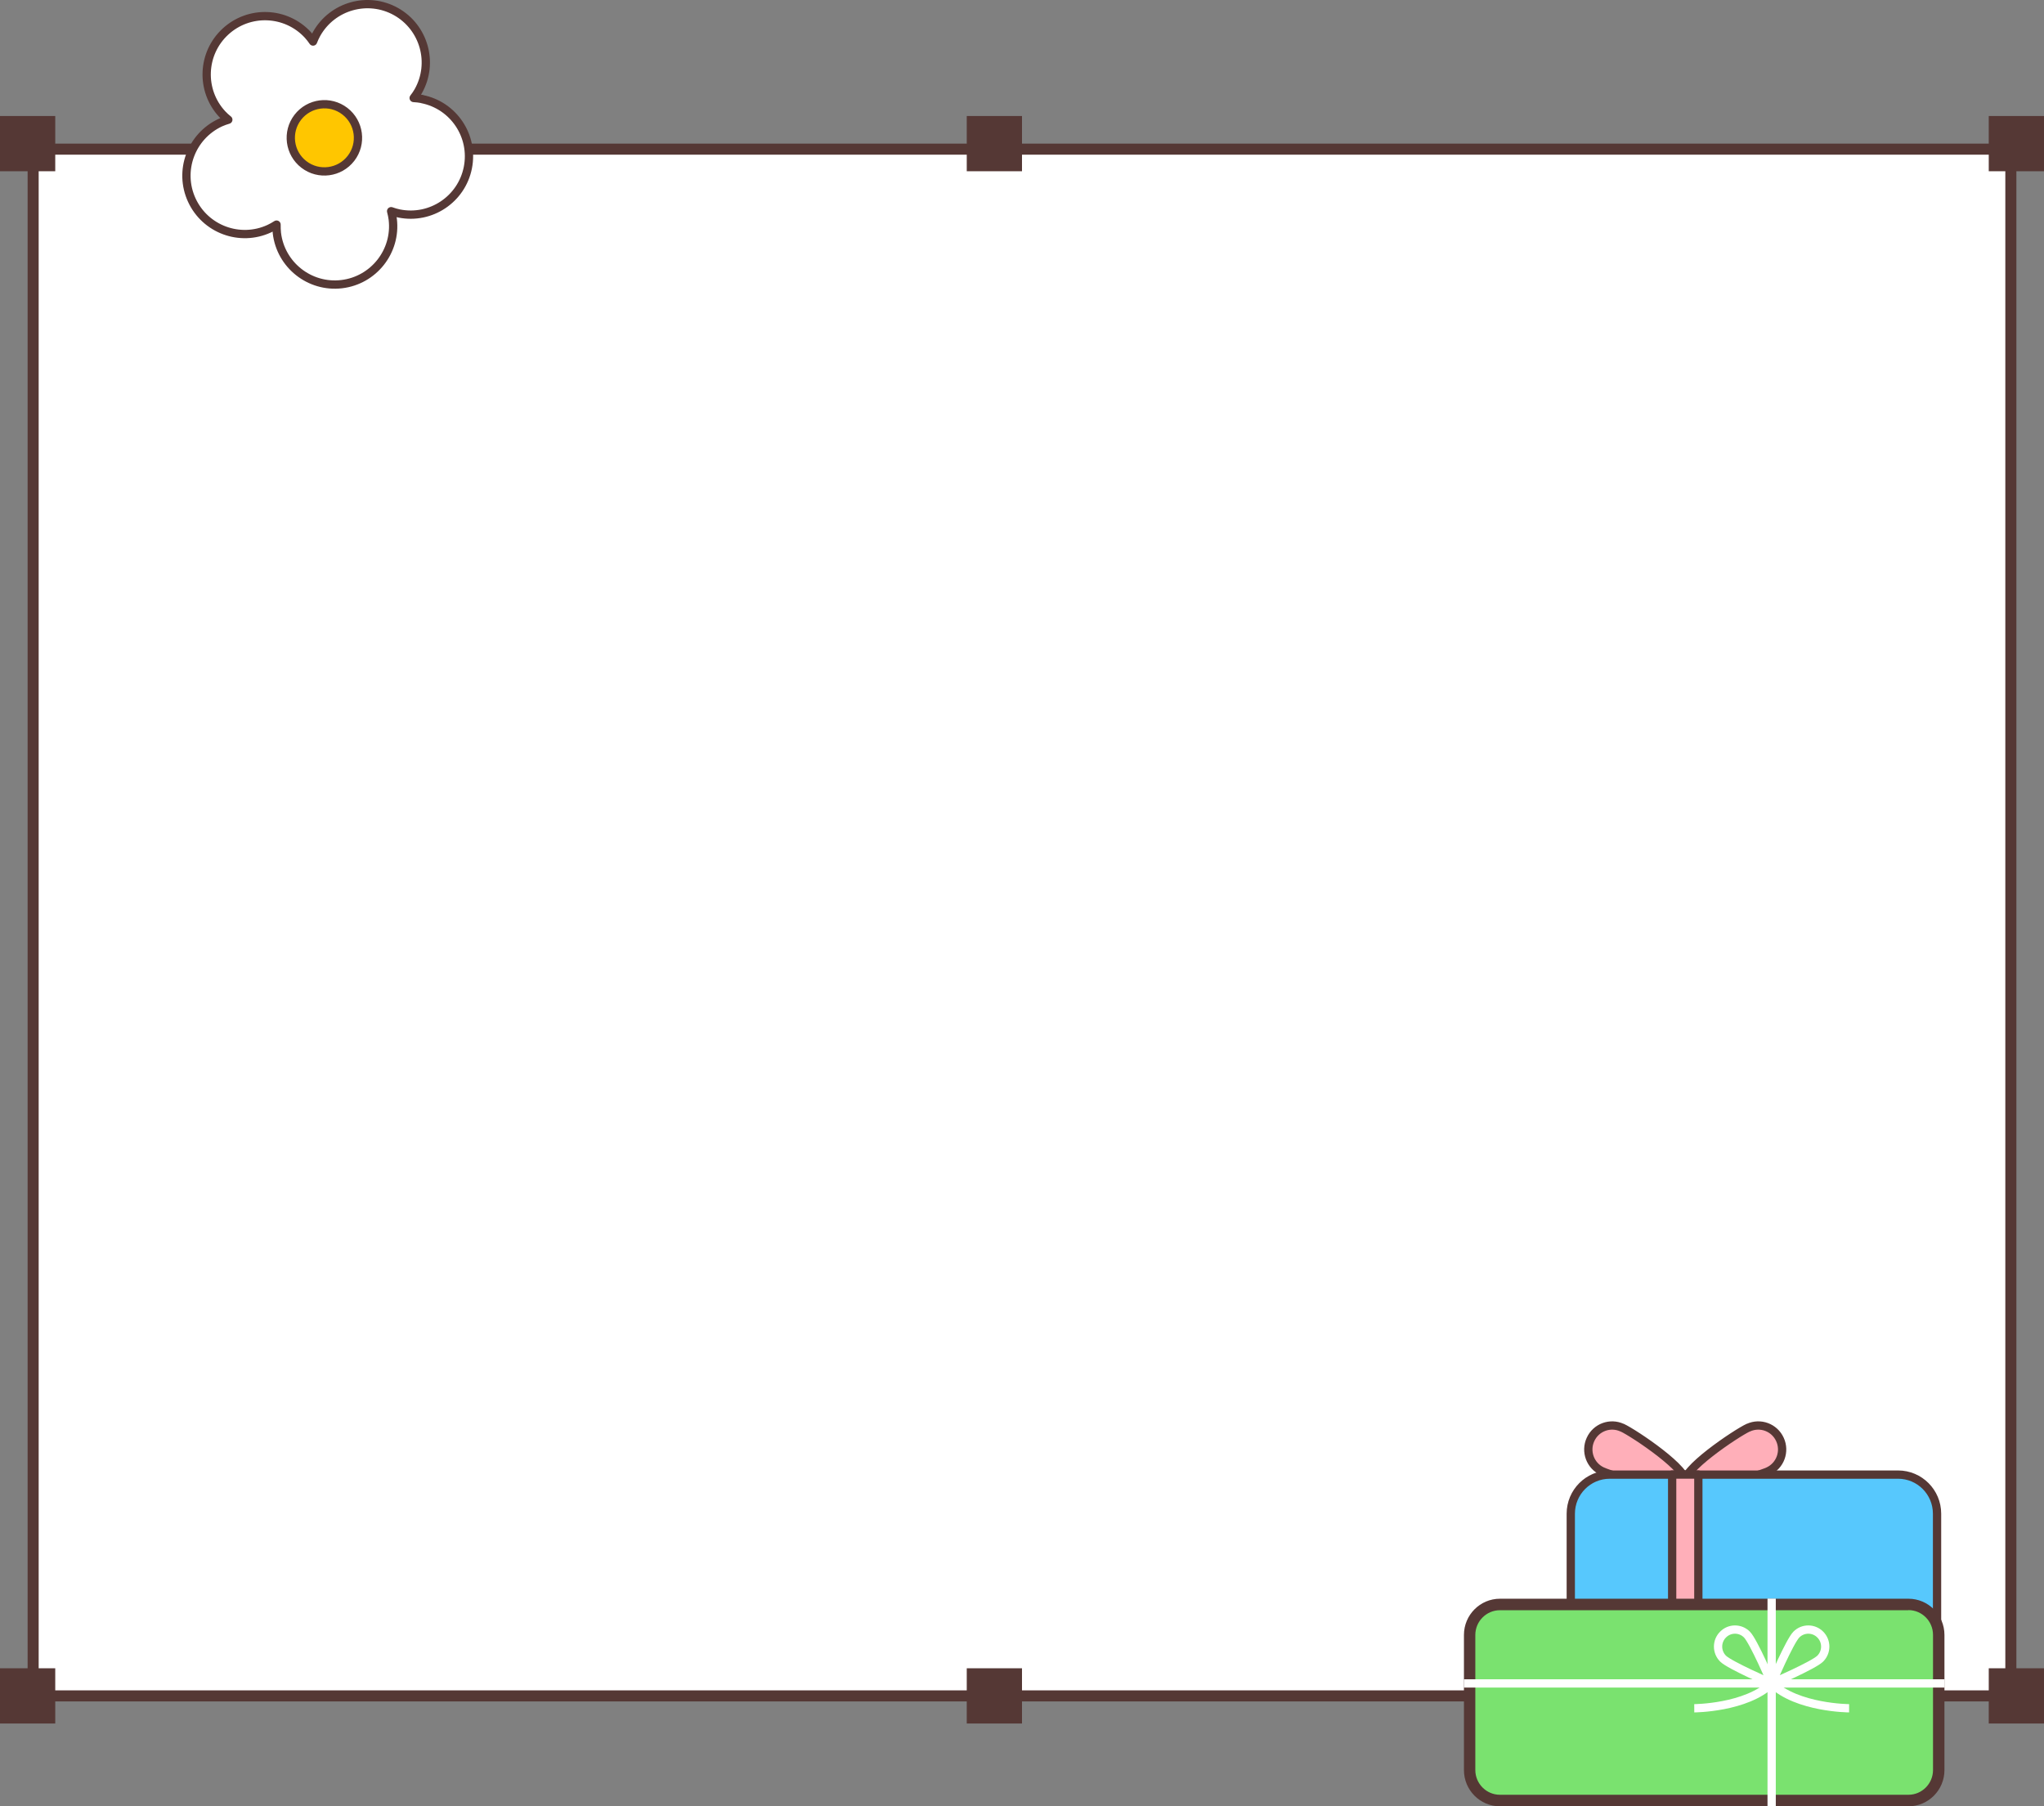 <?xml version="1.0" encoding="UTF-8"?>
<svg id="_레이어_2" data-name="레이어 2" xmlns="http://www.w3.org/2000/svg" xmlns:xlink="http://www.w3.org/1999/xlink" viewBox="0 0 370 327">
  <rect x="0" y="0" width="370" height="327" fill="#808080" stroke="none"/>
  <defs>
    <style>
      .cls-1 {
        fill: #ffafb9;
      }

      .cls-1, .cls-2, .cls-3, .cls-4, .cls-5 {
        stroke: #553835;
      }

      .cls-1, .cls-3, .cls-6, .cls-4, .cls-5 {
        stroke-linejoin: round;
        stroke-width: 1.5px;
      }

      .cls-1, .cls-3, .cls-4, .cls-5 {
        stroke-linecap: round;
      }

      .cls-7 {
        clip-path: url(#clippath);
      }

      .cls-8, .cls-2, .cls-6, .cls-4 {
        fill: none;
      }

      .cls-8, .cls-9, .cls-10, .cls-11 {
        stroke-width: 0px;
      }

      .cls-2 {
        stroke-width: 2px;
      }

      .cls-12 {
        clip-path: url(#clippath-1);
      }

      .cls-3 {
        fill: #57c8fd;
      }

      .cls-9 {
        fill: #7ae26f;
      }

      .cls-6 {
        stroke: #fff;
      }

      .cls-10 {
        fill: #553835;
      }

      .cls-11 {
        fill: #fff;
      }

      .cls-5 {
        fill: #ffc600;
      }
    </style>
    <clipPath id="clippath">
      <rect class="cls-8" x="33" width="52.64" height="52.26"/>
    </clipPath>
    <clipPath id="clippath-1">
      <rect class="cls-8" x="265" y="257" width="87" height="70"/>
    </clipPath>
  </defs>
  <g id="_레이어_1-2" data-name="레이어 1">
    <rect class="cls-11" x="6" y="27" width="358" height="280"/>
    <rect class="cls-2" x="6" y="27" width="358" height="280"/>
    <rect class="cls-10" y="21" width="10" height="10"/>
    <rect class="cls-10" y="302" width="10" height="10"/>
    <rect class="cls-10" x="175" y="21" width="10" height="10"/>
    <rect class="cls-10" x="360" y="21" width="10" height="10"/>
    <rect class="cls-10" x="175" y="302" width="10" height="10"/>
    <rect class="cls-10" x="360" y="302" width="10" height="10"/>
    <g class="cls-7">
      <g>
        <path class="cls-11" d="M76.39,17.92c-.51-.1-1.01-.15-1.51-.18.31-.4.6-.81.85-1.26,2.85-5.09,1.04-11.52-4.04-14.38-5.09-2.85-11.52-1.04-14.38,4.04-.25.45-.46.91-.64,1.38-.28-.41-.59-.82-.94-1.2-3.96-4.29-10.64-4.55-14.92-.6-4.29,3.96-4.55,10.64-.6,14.92.35.38.73.72,1.12,1.03-.48.14-.96.31-1.43.52-5.3,2.46-7.62,8.73-5.18,14.03,2.44,5.3,8.71,7.62,14.01,5.18.47-.22.91-.47,1.33-.74,0,.5,0,1.01.06,1.52.68,5.79,5.93,9.94,11.72,9.26,5.79-.68,9.94-5.93,9.26-11.72-.06-.51-.17-1.01-.3-1.49.47.17.96.32,1.47.42,5.72,1.14,11.28-2.57,12.42-8.29,1.14-5.72-2.57-11.28-8.29-12.42v-.02Z"/>
        <path class="cls-4" d="M76.39,17.92c-.51-.1-1.01-.15-1.51-.18.31-.4.6-.81.85-1.26,2.85-5.09,1.04-11.52-4.04-14.38-5.09-2.85-11.52-1.04-14.38,4.04-.25.45-.46.91-.64,1.38-.28-.41-.59-.82-.94-1.2-3.96-4.29-10.64-4.55-14.92-.6-4.29,3.96-4.55,10.64-.6,14.92.35.38.73.72,1.12,1.03-.48.14-.96.31-1.43.52-5.3,2.46-7.62,8.73-5.18,14.03,2.44,5.3,8.71,7.62,14.01,5.18.47-.22.91-.47,1.33-.74,0,.5,0,1.01.06,1.52.68,5.79,5.93,9.94,11.72,9.26,5.79-.68,9.94-5.93,9.26-11.72-.06-.51-.17-1.01-.3-1.49.47.17.96.32,1.47.42,5.72,1.14,11.28-2.57,12.42-8.29,1.14-5.72-2.57-11.28-8.29-12.42v-.02Z"/>
        <path class="cls-5" d="M63.54,28.66c2.05-2.66,1.55-6.48-1.11-8.53-2.66-2.05-6.48-1.55-8.53,1.11-2.05,2.66-1.55,6.48,1.11,8.53,2.66,2.05,6.48,1.55,8.53-1.11Z"/>
      </g>
    </g>
    <g class="cls-12">
      <g>
        <path class="cls-1" d="M316.47,258.44c-2.17,1-12.42,7.86-11.41,10.04,1.01,2.18,12.84-1.15,15.02-2.15,2.17-1,3.12-3.58,2.12-5.75-.99-2.18-3.56-3.13-5.72-2.13h-.01Z"/>
        <path class="cls-1" d="M293.64,258.44c2.17,1,12.42,7.86,11.41,10.04-1.01,2.18-12.84-1.15-15.02-2.15-2.17-1-3.12-3.58-2.12-5.75.99-2.18,3.56-3.13,5.72-2.13h.01Z"/>
        <path class="cls-3" d="M291.39,308.63h52.2c3.89,0,7.05-3.17,7.05-7.08v-27.53c0-3.91-3.16-7.08-7.05-7.08h-52.2c-3.89,0-7.05,3.17-7.05,7.08v27.53c0,3.91,3.16,7.08,7.05,7.08Z"/>
        <path class="cls-1" d="M302.69,308.63h4.74v-41.7h-4.74v41.7Z"/>
        <path class="cls-9" d="M271.52,290.43h73.94c3.03,0,5.49,2.48,5.49,5.52v24.48c0,3.05-2.46,5.52-5.49,5.52h-73.94c-3.04,0-5.49-2.47-5.49-5.52v-24.47c0-3.05,2.45-5.52,5.49-5.52h0Z"/>
        <path class="cls-10" d="M345.46,291.47c2.45,0,4.45,2.01,4.45,4.48v24.47c0,2.47-2,4.48-4.45,4.48h-73.94c-2.46,0-4.46-2.01-4.46-4.48v-24.45c0-2.47,2-4.48,4.46-4.48h73.94M345.46,289.41h-73.94c-3.6,0-6.52,2.94-6.52,6.56v24.46c0,3.62,2.92,6.56,6.52,6.56h73.94c3.6,0,6.52-2.94,6.52-6.56v-24.46c0-3.62-2.92-6.56-6.52-6.56Z"/>
        <path class="cls-6" d="M352,304.74h-87"/>
        <path class="cls-6" d="M320.7,289.39v37.61"/>
        <path class="cls-6" d="M320.7,304.74s7.6-3.29,8.8-4.49c1.2-1.21,1.2-3.15,0-4.35-1.2-1.21-3.13-1.21-4.33,0-1.2,1.21-4.47,8.84-4.47,8.84Z"/>
        <path class="cls-6" d="M320.7,304.74s-7.6-3.29-8.8-4.49c-1.2-1.21-1.2-3.15,0-4.35,1.2-1.21,3.13-1.21,4.33,0,1.2,1.21,4.47,8.84,4.47,8.84Z"/>
        <path class="cls-6" d="M334.72,309.24s-9.39-.04-14.02-4.5"/>
        <path class="cls-6" d="M306.69,309.24s9.39-.04,14.01-4.5"/>
      </g>
    </g>
  </g>
</svg>